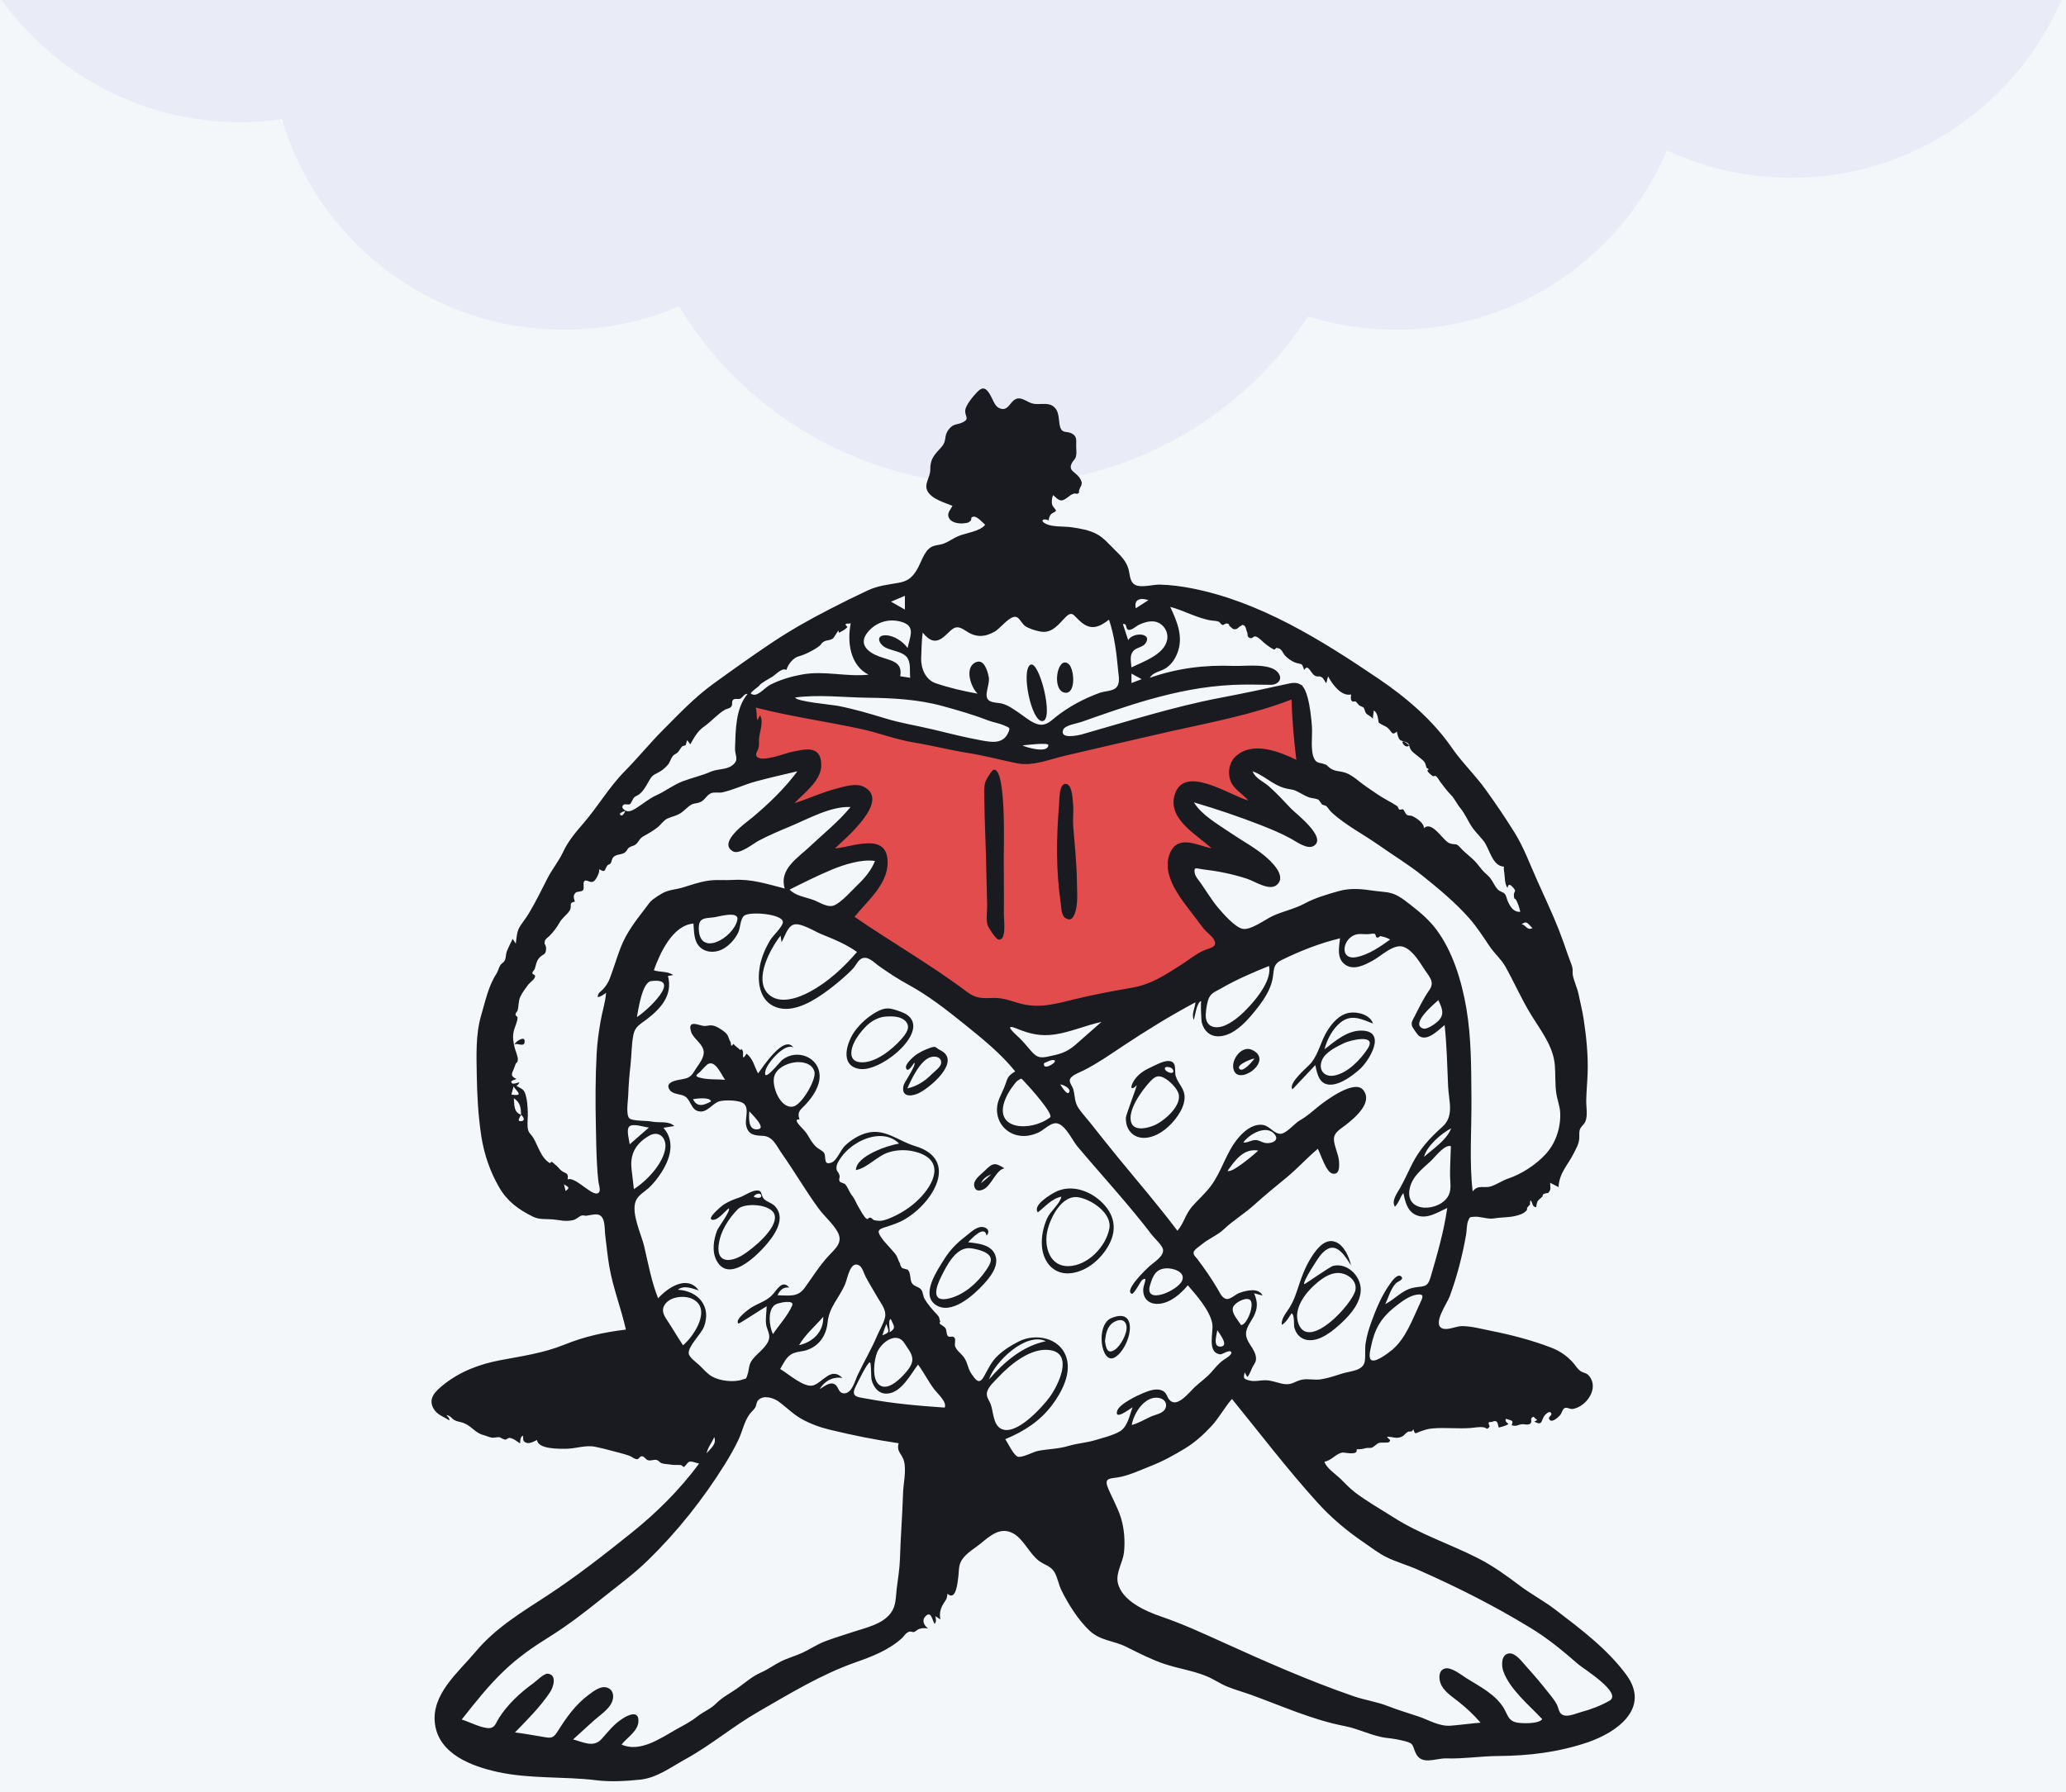 <?xml version="1.0" encoding="utf-8"?>
<!-- Generator: Adobe Illustrator 23.1.1, SVG Export Plug-In . SVG Version: 6.00 Build 0)  -->
<svg version="1.1" id="Layer_1" xmlns="http://www.w3.org/2000/svg" xmlns:xlink="http://www.w3.org/1999/xlink" x="0px" y="0px"
	 viewBox="0 0 3871 3359.1" style="enable-background:new 0 0 3871 3359.1;" xml:space="preserve">
<style type="text/css">
	.st0{fill-rule:evenodd;clip-rule:evenodd;fill:#F3F7FA;}
	.st1{fill-rule:evenodd;clip-rule:evenodd;fill:#FFFFFF;}
	.st2{fill-rule:evenodd;clip-rule:evenodd;fill:#E9EBF7;}
	.st3{fill-rule:evenodd;clip-rule:evenodd;fill:#E24C4D;}
	.st4{fill-rule:evenodd;clip-rule:evenodd;fill:#1A1B21;}
</style>
<title>composition-14</title>
<desc>Created with Sketch.</desc>
<g id="composition-14">
	<rect class="st0" width="3871" height="3359.1"/>
	<circle id="Oval" class="st1" cx="848.5" cy="2.5" r="392.5"/>
	<circle class="st2" cx="1867.5" cy="212.5" r="696.5"/>
	<circle class="st2" cx="2615.7" cy="67" r="551"/>
	<circle class="st2" cx="3356.1" cy="-217.7" r="551"/>
	<g transform="translate(-7, 578)">
		<path id="Accent" class="st3" d="M1411.4,737.4c-2.7,43.7-5.4,87.4-8,131.2c17.2-5,126.7-37.2,120-4.5
			c-4.9,23.4-35.6,48.8-51.3,65.1c-14.4,15-29.3,29.6-44.5,43.8c28-10.7,56.3-20.9,84.7-30.4c21.5-7.2,43.2-14.2,65.3-19.6
			c8.2-2,30.3-10.2,38-4.6c20.3,14.6-90,122.4-105.1,137.5c21.4-9.9,43.2-19,65.5-26.7c16.1-5.6,65.7-27,79.9-8.7
			c15.2,19.5-22.5,64.3-32.9,78.6c-15,20.4-31.2,39.9-48.2,58.6c70.8,63.6,154,120.1,242.5,155.3c64.9,25.8,128.7,32.3,197.2,18.2
			c70.4-14.5,137.9-42.4,202-74.3c37.7-18.7,74.9-39,110.3-61.7c-14.6-17.8-28.8-35.9-42.6-54.3c-19.7-26.3-43.8-55-55-86.3
			c-11-30.6,30.2-24.6,49.9-23c28.6,2.4,57.1,7.5,85.1,13.6c-19.8-13.8-39.3-28.1-58.3-42.9c-24.8-19.3-58-41.1-74.2-68.8
			c-14.3-24.4,17.1-18.2,31.6-15c34.6,7.6,68.3,20.6,101.3,33.3c24.2,9.3,48.2,19,72,29.2c-14.8-12.8-29-26.3-42.7-40.2
			c-18.4-18.7-43.3-41.6-51.6-67.4c-16.8-52.5,96.4-12.9,115.7-4.8c-3.6-54.4-7.1-108.9-10.7-163.3
			c-149.9,39.9-299.8,79.8-449.7,119.6c-16.2,4.3-36.5,13.7-53.4,14.2c-15.3,0.5-33.8-6.4-48.7-9.3L1624.1,778
			C1553.2,764.4,1482.3,750.9,1411.4,737.4"/>
		<g id="Ink" transform="translate(815.488, 150.239)">
			<path id="ink" class="st4" d="M2207.1,2459.2c-16.2,9.3-35.1,16.4-53.1,21.2c-10.6,2.8-28,11.5-37.3,3.5
				c-4.5-3.8-5.5-12.5-8.1-17.6c-4.2-8-10.1-14.9-15.6-21.9c-13.4-17.1-27.4-33.6-42-49.7c-6.9-7.6-19.6-25.4-31.8-24.2
				c-15.2,1.5-14.8,22.5-11,33.3c12.1,34.2,48.9,64.1,72.9,89.9c-6.1,9.4-39.6,8.3-48.9,6.1c-14.2-3.4-15.6-13.5-22.1-25
				c-15.2-27-45.9-42.2-71.2-58c-9.2-5.8-28.8-21.9-40.8-17.8c-11.4,3.8-10.9,18.4-7.3,27.9c5.5,14.4,21.1,24.3,32.6,33.4
				c15.4,12.1,29.4,25.2,42.2,40c-18.5,1.5-36.9,4.1-55.3,5.6c-22.3,1.8-40.8-10.4-61.3-17.3c-19-6.4-38-11.9-56.8-19.3
				c-21-8.3-43.1-11.2-64.3-18.5c-83.3-28.7-164.8-64.7-245-101.1c-38.2-17.3-75.7-34.6-115.5-48.2c-29-9.9-74.6-29.6-81.6-64.1
				c-3.7-18.3,9.7-37.9,11.7-56.2c2.3-21.5,0.5-45.1-6-65.7c-5.8-18.1-15.3-34.9-22.9-52.4c-8.8-20.3-0.9-20,16.1-22.3
				c20.4-2.8,44.2-14.2,63.4-21.7c22.1-8.6,44-20.7,64.2-33c18.3-11.2,34.2-25.6,48.8-41.3c14.8-15.9,24.4-34.8,38.7-51.2
				c52.9,65,103.1,131,159.3,193.2c26.5,29.4,55.3,53.6,88,75.9c13.6,9.3,27.2,20,42,27.3c18.6,9.2,39.4,14.9,58.5,23.4
				c73.3,32.3,143.2,67.5,211.5,109.2c33.1,20.1,60.8,43.2,89.9,68.5C2158.1,2399,2232.3,2444.8,2207.1,2459.2 M1347.8,1926.7
				c-11.8,5.4-23.1,12.3-35.8,15.8c3.6-21.8,23.9-54.6,50-51c10,1.4,17.5,9.1,13.1,19.8C1371.1,1920.9,1356.2,1922.9,1347.8,1926.7
				 M523.7,1336c-13.4,7.4-25.9,11.7-33.8-4.2C495.8,1330.7,522.2,1327.2,523.7,1336 M501.4,1291.1c-10.4-3.1-2.1-6.5,1.5-10.2
				c2.8-3,12-13.3,15.2-15c14.2-7.5,25.2,20.5,32,29.6C534,1294,517.1,1295.8,501.4,1291.1 M612.3,1388.1
				c-19.7,3.3-17.5-21.3-16.9-33.7C599.5,1359.5,627.6,1385.5,612.3,1388.1 M677.4,1345.7c-24,4-39.8-37.4-35.5-55.5
				c3.8-16,22.4-24.9,37.1-27.2c14.3-2.3,34.3,0.8,38.5,17.4C721.4,1295,693.4,1343,677.4,1345.7 M1244.7,1970.5
				c-17.2,5.3-34.1,6-51.4,11.2c-19.6,5.9-37.8,5.4-57.5,9.4c-8,1.6-29.6,13.3-37.4,10.7c-7.7-2.6-18.9-26.6-23.4-32.8
				c34.8-14.5,64.5-33.2,87.5-63.6c18.3-24.2,37.8-60.6,26.3-91.9c-13-35.3-57.6-42.9-87.3-28.2c-14.1,7-28,15.6-39.6,26.3
				c-13.3,12.1-18.5,25.4-27.1,40.4c-8.7,15.1-14.8,6.7-23.5-6.1c-7.4-11-6.5-22.1-15.7-32.9c-4.7-5.5-12.1-10.9-14.5-18
				c-1.6-4.5,1.7-12.6-1.2-16.1c-4.2-5-9.3,0.9-12.8-3.6c-2.5-3.3-1.7-10.7-4.3-14.7c-2.3-2.3-4.8-4.3-7.6-5.9
				c-3.4-1.7-4-3.8-1.9-6.3c-2.7-5-0.1-6.7-5.9-12.8c-9-9.5-17.2-18.6-23.7-29.8c-2.9-5.1-2.6-12.7-6.3-17.2
				c-5-6.1-13.3-5.2-17.6-12.7c-3.8-6.7-1.3-18.5-7.6-24.6c-3.3-0.9-6.7-1.9-10-2.8c-2.5-2.4-4-5.4-4.4-8.9
				c-3.5-5.4-4.2-11.7-8.6-17.5c-8.5-10.9-19.9-21-27.4-32.5c-7.9-12.1-3.7-14.1,10-18.5c12.3-3.9,23.6-7.5,35-14.2
				c52.9-30.8,103-112.3,19.1-137.3c-31.1-9.2-56.7-34.1-91.2-24.3c-15,4.2-29.2,13.3-40.3,24c-7.7,7.4-14.9,27.2-24.3,31
				c-17,6.8-9.8-10.2-14.7-18c-2.3-3.7-11.6-8-15-11.4c-4-4-7.9-9-10.8-13.9c-5.2-9.1-8.4-14.2-15.9-21.7c-2.8-2.8-17-17.3-4.2-15.4
				c-5.2-15.7,2.4-18.1,12.8-29.6c12.2-13.5,24.9-32.2,24.9-51.2c0.1-36.3-42.9-52.6-69.9-31c-5.5,4.4-38,46.7-31.4,19.7
				c3.6-14.6,36.8-52.6,52.2-42.7c-17.3-25.2-56.9,35.9-66.2,48.4c-7.9-14.5-8.4-25.9-21.5-37.1c-10.6,17-5-1.6-7.3-5.4
				c-5.1-8.2-2.3,1.2-5-1.7c-3.4-3.6-8.8-6.5-12.4-11.2c-6.2,8.4-3.7-0.6-5.6-3.8c-4.5-7.4-2.7-11.6-10.4-18.1
				c-5.6-4.7-16.5-11.9-24-12.6c-8.6-0.8-11,2.5-19.8,0.1c-11.2-3.1-25.3-7.9-19.8,10.8c3.9,13.6,19.9,21.3,23.4,35.2
				c3.5,14-10.3,28.1-17,39.5c-8.6,14.7-15.7,13.5-31.3,16.8c-10,2.1-23.3,6.7-14.7,18.7c6.1,8.6,20.4,6.8,28.5,11.9
				c11.3,7.2,11.1,24.9,25.6,27.9c15.9,3.4,25-14.3,38.4-18.6c9.5-3,39-2.7,46.5,4.5c10.2,9.7,1.4,28.4,4,40.5
				c3.8,18,16,19,31.3,19.6c18.9,0.7,25.6,18.9,35.7,33.3c23.8,33.7,44.5,69.7,68.9,103c10.8,14.7,26.6,27.8,35.5,43.8
				c10.9,19.8-4.2,31.1-17.3,45.3c-17.1,18.5-29.9,39.6-44.7,59.9c-13.2,18-29.6,13.5-50.6,13.5c4.7-9.7,10.3-15.7,21.9-14.5
				c-12.1-14.7-21.7,2.1-29.6,11.5c-11.3,13.5-26.1,16.8-40.7,25.6c-5.2,3.1-33.2,23.5-24.7,30.5c1,0.8,47.4-29.7,52.7-32.5
				c0,11.3-2.5,23-0.9,34.2c1.2,8.2,6.9,16.8,5.7,25.3c-2.3,16.1-23.2,28.8-32.1,41.4c-6.7,9.5-5.1,16.9-8.5,27.1
				c-3.1,9.3-1.5,6.5-9.3,9.3c-15.9,5.8-42.6,2.7-57-5.6c-8.9-5.1-15.8-13.3-23-20.4c-5.5-5.4-19.2-14.6-20.7-22.2
				c-2.6-13,23.2-37.2,28.4-50.6c14.4-37.9-10.3-67.3-48.9-69.5c11.9-9.2,26.6-2.3,39.1,1.2c-21.4-29.7-58-5.3-76.1,14.9
				c-12.4-31.3-18.4-64.4-26-97.1c-5.2-22.3-24.8-62-16-84.9c4.2-11.1,16.2-17.3,24.5-24.9c9.4-8.7,17.5-19.2,24.3-30
				c16.2-25.5,25.5-57.6,3.2-82.7c6.8-1.1,13.6-2.2,20.3-3.3c-11-10.4-28.4-5.3-42.7-8.4c-9.1-1.9-35.2-0.7-41.2-5.8
				c-7.3-6.2-2.6-34.6-2.4-43c0.6-19.6,2.2-38.5,4.4-58.1c2.1-18.4,1.6-38.4,5.5-56.5c3.1-14.7,13-19.2,24.4-27.9
				c27.3-20.7,49.5-45.9,40.2-81.6c3.3-0.5,6.6-1,9.9-1.6c-10.7-7.7-24.5-4.9-36.4-9c10.9-30.7,35-84.6,74.2-87.5
				c1.3,13.7,0.4,30,9.7,41.4c10.5,12.9,29,14.2,43.3,7.4c13-6.2,25.1-19.4,31.1-32.4c4-8.8,3.3-23.7,10.4-30.7
				c9.5-9.4,75.1-3.7,73,12.1c-1.2,9.3-18.7,24.9-23.6,33.1c-9,15.1-16.1,31.3-19.4,48.6c-5,26.3-2.1,60.9,24.6,74.7
				c30.3,15.7,67.3-4.3,92.2-21.5c13.7-9.5,26.9-19.9,39.4-30.9c6.6-5.8,13.3-11.9,19.2-18.5c4.3-4.9,7.8-12.8,13.1-16.5
				c12.6-8.7,24.9,6,35.6,13.5c17.3,12.1,34.6,23.6,53.2,33.7c37.8,20.5,72.3,47.5,105.7,74.4c33.6,27.1,68.2,54.9,95.4,88.6
				c-16.5,10.1-13.5,12.8-20.9,30.8c-5.2,12.8-12.4,23.7-13.2,38c-1.4,24.6,14.4,45.6,38.3,51c13.4,3,26.2,0.6,38.6-4.9
				c9.7-4.3,19.3-14.7,29.4-17.3c18.8-4.8,33.8,30.6,44.3,43.1c46.7,55.4,96,108.6,140,166.3c4.9,6.4,19.3,18.9,20.5,27.3
				c1.7,12.1-17.4,23.7-25.3,30.7c-4.2,3.7-48.3,45.2-33.5,51.8c4.2,1.9,16.6-23.6,19.7-25.8c11.6-8.2,2.8,7.8,2.1,15.9
				c-1.7,20.1,12.1,31,31.5,28.5c20.7-2.7,39.1-19,51.9-34.5c16,18.6,41.1,46.7,45.8,71.5c3,15.9-10.8,54.7,14.9,57.9
				c3.9,0.5,18.1-10,20.7-4c2.2,5-13.1,13.5-15.3,15.1c-9.4,7-15.1,14.6-22.7,23.1c-8.9,10-21.2,18.4-31.2,28
				c-10.6,10.1-31.5,37.5-45.5,24.3c-7-6.7-5.2-15.4-16.4-19.3c-10.2-3.6-23.2,1-32.8,4.9c-10.7,4.4-46,20.7-49.9,34
				c-5.4,18.4,23.8-3.7,29-7c-5.9,15-9.2,36.8-24.3,45.5C1276.5,1962,1258.5,1966.3,1244.7,1970.5 M1044.6,1857
				c10-32.2,69.1-89.6,106.5-71.6C1107.5,1794.4,1073,1824.2,1044.6,1857 M1066.7,1949.2c-14.6-8.1-13.8-31.7-18.9-45.5
				c-2.9-7.9-8.8-13.7-7-22.5c2-10.3,15.1-21.7,22.1-29.2c22-23.4,60.7-55.3,96.1-49.9c45.1,6.8,14.5,67.3-0.8,88.1
				C1145.1,1908,1094.7,1964.8,1066.7,1949.2 M961.5,1909.8c-48.7-3.3-97.3-7.6-145.4-16.6c-17-3.2-31.3-2.7-21.6-22.3
				c3.2-6.5,22.6-47,27-45.8c2.6,0.7,2,28.5,2.8,31.7c3.4,14.3,13.1,27.7,29.4,26.8c26.7-1.5,43.8-35.9,57.9-54.4
				c11.2,15.1,19.4,31.9,30.7,46.8C947.7,1883.1,966.5,1899.6,961.5,1909.8 M675.8,1718.5c-8.2,18.8-24.6,36.6-36.1,53.6
				c-6.5-13.7-11-45.1,4.3-55.2C649.8,1713.1,680.9,1706.7,675.8,1718.5 M844.8,1774.4c2.2-7.2,4.7-14.4,7.5-21.4
				C857.1,1768,859.6,1768.4,844.8,1774.4 M886.6,1789.8c5.9,10,15.8,19.9,14.2,32.5c-1.2,9.5-9.8,19.3-16,26
				c-10.2,11-32.8,32.1-47.5,17.5c-12.3-12.2-8-45.7-2.3-59.5C843.2,1786.6,872.4,1765.9,886.6,1789.8 M857.6,1769.2
				c3.4-1.3-3.7-23.2,2.9-25.4C866.2,1756.9,871.7,1760.5,857.6,1769.2 M764.5,1474.7c-2.2-8.1-7.2-7.7-5.4-17.7
				c1.2-6.5,6.4-13.5,10.3-18.7c7.9-10.3,18.2-18.9,29.4-25.3c23.7-13.6,56.1-19.3,77.3,2c-19.8,3.1-80.5,22.7-80.9,49.7
				c22-4.2,39.3-26.3,61.4-33.3c18.1-5.7,37.8-5.3,55.8,0.7c49.4,16.5,28.8,59.2,1,86.9c-16.5,16.4-36.4,28.7-58,37.2
				c-10,3.9-16.2,4.4-26,2.4c-1.8-0.4-4-3.8-6.2-4.5c-5.5-1.8-3.9,4.4-8.4,1.6c-4-2.4-12.4-18-15.1-22.5c-4.3-7.1-6.3-14-11.5-20.5
				c-5.3-6.5-7.8-15.2-12.7-21.1c-2.3-2.8-8.7-2.7-10.5-5.5C762.3,1482,765.6,1479,764.5,1474.7 M688.7,1792.8
				c11.2-19.5,30.4-36,45.3-53.1C734.8,1767.7,714.8,1786.9,688.7,1792.8 M703.8,1801.8c23.2-8.1,35.9-27.6,38.3-51.3
				c3-29.9,21.8-45.7,33.1-72.6c4.3-10.3,9.4-44.2,26.2-34.5c5.8,3.3,9.2,15.9,12.2,21.5c7.3,13.7,15.6,27,23.3,40.4
				c6.3,10.9,15.7,21.9,12.9,35.1c-2.4,11.5-10.2,23.7-14.8,34.6c-10.8,25.6-24.9,49.1-36.7,74.2c-4.8,10.1-10.4,34-25,33.9
				c-11.5-0.1-10.2-12.7-17.8-17c-9.6-5.4-20.5,4.9-28.3,9.2c9.1-15.3,24.9-23.9,42.7-21.1c-21.3-21.2-35.7,7.4-54,13.8
				c-17.3,6-48.1-22.4-62.6-30.5c5.6-9.4,10.6-21,20.2-27.2C682.7,1804.4,693.9,1805.3,703.8,1801.8 M515.5,1995.6
				c2.5-12.2,9.7-19.4,14.2-30.5C535,1978.5,522.6,1986.4,515.5,1995.6 M883.5,2070.5c-1.2,41.1-4.6,82.1-5.8,123.3
				c-0.6,19-3.9,37.1-6.1,55.8c-1.9,15.9-0.9,31.4-10.9,45c-15.7,21.4-46.3,27.5-70.1,35.4c-17.4,5.8-35.1,11.1-52.3,17.5
				c-15.5,5.8-28,14.6-42.7,21.5c-13.2,6.2-27.4,9.8-40.6,16.4c-13.6,6.8-24.3,15.1-38.3,21.2c-16.7,7.3-30.5,20.2-45.3,30.4
				c-13.1,9-26.9,16-38.1,27.3c-10.5,10.6-23.9,15.3-35.8,24.8c-12.6,10-25.9,16.5-39.8,24.3c-28.6,16.1-67.2,43.5-101.6,27.9
				c9.8-12.6,30-24.6,31.5-42c2-22.6-17.6-14.3-29-7c-17.2,10.9-26.8,24.1-39.9,38.6c-15.3,17-34.7,5.6-53.4,0.8
				c12.8-11.5,25.5-23.2,38.3-34.8c10.8-9.8,27.3-20.3,33.9-33.8c4.7-9.6,4.5-22.9-6.9-27.9c-12.7-5.6-27.1,6.2-36.5,13.2
				c-25,18.7-41.4,42.4-57.8,68.3c-8.7,13.8-12.7,12.8-28.8,10c-17-2.9-34-6-51.1-8.1c22.7-23.3,48.1-48.6,66-75.8
				c5.8-8.8,13.4-32.1-4.3-34.3c-7.3-0.9-21.8,14-27.4,18c-24.6,17.6-48.2,39.7-64.5,65.4c-5.4,8.5-7.1,17.9-17.5,18.6
				c-13.6,0.9-38.9-12.1-52.1-16.1c25.1-31.6,50-63.5,79.4-91.4c27-25.6,53.8-44.3,85.4-63.9c33.8-21.1,65.3-45.4,96.3-70.3
				c29.7-23.8,60.7-46.3,88-73c54.6-53.2,103.2-114.3,143.5-179c9.4-15.1,18.3-30.7,26-46.8c7.2-15.1,10.5-33.2,20.2-47
				c3.4-4.8,8.1-8.3,11.1-13.2c2.8-4.7,1.9-10.3,6.2-14.4c10-9.6,28.1-3.8,37.4,2.9c15,10.8,27.1,23.8,43.5,32.9
				c16.5,9.1,34.4,15.7,52.8,20.1c42.8,10.4,85.3,18.9,128.9,25.3c-4.5,16.6,6.5,19.3,10.2,34.2
				C889.8,2029.2,884.1,2052,883.5,2070.5 M471.3,1793c-9.7-14.4-18.4-29.5-27.9-44c-5.8-8.8-13-18.3-8-29.1
				c8.4-18.2,37.9-21.5,53.9-13.5C525.6,1724.4,491.8,1776.1,471.3,1793 M374.9,1463.3c-3.4-28.2,7.4-48.2,32.9-63
				c18.2-10.5,32.8,3.9,30.3,23.1c-3.8,29.2-35,61.8-58.9,77C377.7,1488.1,376.4,1475.7,374.9,1463.3 M371,1382.7
				c7.5-6,27.7,1.6,36.4,2.2c-12,10.5-24,20.9-36,31.4C370.7,1409,364.1,1388.2,371,1382.7 M411.5,1110.5
				c60.7-7.9-9.2,57.2-26.7,67.4C387.6,1164,394.6,1112.7,411.5,1110.5 M572.9,996.6c-8.1,33.4-71.5,69.7-72.1,15.1
				c-0.2-20.4,11.2-18.7,27.9-20.7C538.2,989.9,577.6,977.5,572.9,996.6 M354.2,1048.2c-7.1,18.6-12.8,37.8-19.8,56.5
				c-3.1,8.3-6.7,13.9-12.5,20.5c-4.8,5.5-10.5,6.9-10.4,15.5c6-1.2,10.7-4.8,15.6-8.2c-1.2,17.2-7.3,35.6-10.2,52.7
				c-3.5,20.5-6.5,41-7.5,61.8c-2.4,45.2-2.4,90.3-1.4,135.6c0.5,23.1,0.7,46.1,2,69.2c0.6,11.5,1.3,23,2.7,34.4
				c0.6,4.6,3.9,14.4,1.9,18.7c-8.1,16.9-44-29.6-59.6-22.7c2.2-12.9-2.9-10.1-11.6-16.4c-4.2-3.1-6.9-8.3-11.3-11
				c-1.3-1.4-2.8-2.7-4.4-3.8c-1.8-2.5-3.7-2.2-5.7,0.8c-17.6-10.5-22.1-32.9-31.5-47.9c-4.8-7.7-9.5-8.9-10.4-19.6
				c-0.7-9.3,0.7-18.8,0.3-28.2c-0.4-10.6-1-22.2-4-32.4c-3.4-11.9-8.2-10.9-17.4-17.2c2.8-1.2,4.7-3.3,5.6-6.3
				c-2.9,0.5-11.9,4.2-14.1,1.5c-4.4-5.1,5.9-5.8,8.6-7.9c-11.6-5.1-9.1-9.3-4.9-18.7c1.2-2.7,2.3-6.6,3.3-8.9
				c2.2-4.9,3.5-1.8,4.2-7.9c0.7-5.8-4.5-17.2-6-23.4c-2.5-10.4-4-19.3-1.7-30.1c1.9-8.8,6.8-16.7,7.2-25.7c0.1-2.5-3.8-3.4-3.8-5.8
				c-0.1-3.6,3.3-5.1,4.1-8.4c2.2-8.4,1.2-17.3,5-25.4c3.4-7.2,10.3-16.5,15.1-22.8c3.4-4.3,11.6-9.2,12.5-15
				c0.6-3.8-5.3-3.4-5.1-6.2c0.4-3.9,3.6-5.1,4.5-8c2.5-7.9,3.1-15.5,9.4-21.6c8-7.6,11.5-4.4,11.8-17c0.2-6.1-4.7-7.1-2.1-14.2
				c1.4-3.8,5.6-6.1,8.3-8.8c8-8.1,13.4-15.3,19.1-25.2c5-8.8,13.1-13.9,18.3-21.6c6.7-9.9-3.3-14.8,10.3-17.6
				c-1.9-6.2-4-11.1,1.1-16.4c3.2-3.3,11.4-1.3,14.2-5.1c3.3-4.4-1.6-14.7,3.4-17.6c4-2.3,10,4.8,16.3,1.3
				c4.8-2.7,12-17.5,10.5-22.9c12.4,7,9.3,2.2,15.2-6.8c1.3-2,5.4-2.5,6.5-4.5c2.3-4,1.8-8.2,5.1-11.5c5.5-5.5,14.5-4.1,20.6-8
				c5-3.2,4.7-6.7,8.7-9.8c3.4-2.6,9-3.1,12.3-5.8c6.5-5.3,6.6-10.9,14.7-15.4c9.6-5.4,18.1-10,26.9-17.1c5.7-4.7,11.1-12.9,17.8-16
				c9.2-4.3,16.4-4.6,25.5-10.6c6.5-4.4,12.7-11.6,19.1-15.3c4.8-2.8,8.2-2.2,14.3-3.9c11-3.1,13.6-13.4,22.6-17.6
				c6.1-2.9,15.1-0.2,21.8-1.8c21-4.7,41.7-14.9,62.8-20.5c25.7-6.9,51.6-12.9,77.5-18.9c-23.8,32.2-54.1,61.3-84.9,87
				c-10.1,8.4-65.4,46.7-35.6,63.1c12,6.6,38-14.7,47.6-19.8c19.5-10.4,39.6-18.8,60-27.3c32.9-13.7,75.9-38,112.5-36
				c-22.3,27.3-50.1,49.3-75.6,73.4c-23.4,22.2-58.7,43-47.7,79.3c-32.9-8.4-62.5-18.3-96.7-16.1c-15.3,1-30.7-0.9-45.9,1.3
				c-16.6,2.3-32.2,7.9-48.1,12.8c-12.6,3.8-26.5,4.2-38.1,10.6c-5.6,3.1-12.5,7.5-17.6,11.4c-6.7,5.1-8.2,8.5-13.5,15.3
				C383.6,996.3,365.4,1018.9,354.2,1048.2 M251.3,1504c-1-4.2-2-8-3.1-12.7C258.7,1497.8,258.7,1497.8,251.3,1504 M172.2,1371.3
				c-1.3,1.8-6.7,2.4-8.3,0.8c-2-1.9,3.2-9.4,4-11C169.9,1362.7,174.6,1367.9,172.2,1371.3 M149.7,1323c1.4-5.1,2.8-10.2,4.2-15.3
				c1.7,4.7,9.4,9.9,9.5,14.4C163.6,1325.1,151.3,1323.6,149.7,1323 M154.2,1330c12,7.9,13.3,17.2,13.6,30.9
				C153.5,1356.1,155.5,1342.2,154.2,1330 M363.2,791.3c-1.2,3.3-6.4,13.5-10.1,6.4C351.8,795.4,360.7,792.3,363.2,791.3
				 M359.7,780.2c3-2.7,9,0.7,12.3-1.5c2.4-1.5,1.6-3.1,2.7-4c0.2-0.2,3.4-6.7,4.7-8.1c2.3-2.6,7.4-4.2,10.2-6.5
				c7.9-6.5,12.3-15.1,17.3-23.8c5.9-10.4,7.8-11.6,17.3-16.4c6.6-3.3,11.7-7.3,17-12.9c6.2-6.4,5.7-11,10.8-18.1
				c2.5-3.5,6.1-3.9,9-6.7c3.5-3.3,5.3-8,8.5-11.4c1.4-1.5,5.9-1.5,6.7-2.7c1.1-1.6,1.9-7.9,2.9-9.1c1.9,2.6,3.9,5.2,5.8,7.8
				c7.6-13.3,13.1-24.4,25.8-33.3c13.3-9.3,24.8-23,38.6-31.3c3.1-1.9,9.4-2.7,11.8-5.4c4-4.7,0.5-8.8,3.5-12.8
				c3.3-4.5,9.7-0.9,13.9-2.8c5.3-2.5,6.9-9.6,13.7-8.9c-22.6,26.7-22.3,68.2-23.5,101.5c-0.5,14.4,8.5,21.6-4.8,32.1
				c-11.4,9-27.4,6.3-40.8,12.2c-16.9,7.4-34.9,11.3-52.1,17.8c-17.8,6.7-32.1,18.4-49.2,26.1c-15.1,6.8-25.4,16.5-39.2,24.9
				c-5.1,3.1-13.1,7.7-19.2,3.9C359.5,788.5,354.7,784.7,359.7,780.2 M614.5,556.5c1-3.8,20.2-13.8,25-17
				c7.1-4.9,17.6-16.8,25.6-12.1c2.7-11,13.5-23.3,23-25.6c10.5-2.6,28.6-11.6,38.9-19.5c3-2.3,4-5.7,7.6-7.8
				c6.2-3.8,12.3-1.7,18.3-6.8c0.9-0.8,9.2-14.4,9.5-14.3c0.4,1.5,0.8,2.9,1.1,4.4c6.3-3.5,11.8-6.2,15.7-10.7c0.9-1-4.9-3.6-3-5.6
				c2.2-2.4,7.2,0.3,9.4-2c-7,34.6-1.8,79.1,33.3,96.7c-41.8,4.5-82.5-8-124.8-0.3c-20.2,3.7-40.8,9.7-59.2,19.1
				c-11.3,5.7-25.7,26.1-36.9,16.2C602.4,565.2,609.2,561.5,614.5,556.5 M817.1,456.9c15.6-19.1,39.3-26.6,63.1-19.8
				c27.9,8,16.1,27.5,11.9,49.2c-8.1-11.8-25.5-23.5-40.4-23.9c-21.1-0.5-13.1,17-0.5,23.3c11.5,5.7,31.2,7.3,39.5,17.7
				c8,10.1,4.9,26.6,6.2,38.6c-6.2-0.9-12.5-1.9-18.7-2.8c5.2-27.8-17.8-29.2-39.2-37C817.4,494.3,799.3,478.7,817.1,456.9
				 M887,388.4v25.8c-8.7-4.9-17.4-9.9-26-14.8C869.7,395.7,878.4,392.1,887,388.4 M956.8,594.8c29,7.9,57.8,16.2,85.7,27
				c10.1,3.9,21.2,5.3,31.1,9.8c9.4,4.2,10.9,3.8,7.5,12.1c-9.4,23.2-31.7,19.2-51.2,15.6c-30.6-5.6-60.5-13.2-90.7-20.5
				c-29.5-7.1-59.6-11.7-88.7-20.6c-29.8-9.1-58.9-17.7-89.6-23.7c-9-1.8-79.8-8.2-79.2-15.6c44.6-5.8,90.5-0.1,135.3,0.5
				C863.6,579.9,911.7,582.5,956.8,594.8 M917.5,505.1c0.6-15.9,0.8-31.9,2.8-47.8c13.3,16.4,25.2,21.3,42,5.9
				c16-14.7,19.6-22.3,39.9-8.5c17.6,12,34.3,11.4,52.9,0.9c11.4-6.4,29.7-32.5,41.7-27.1c5.7,2.6,9.9,12.9,15.7,16.7
				c7.2,4.8,18.4,8.1,26.8,9.9c19.9,4.4,31.8-8.4,44.3-22.1c18.1-19.9,17.6-8.3,34.4,5.4c18.7,15.4,34.4,7.9,51.4-5.3
				c10.3,30.3,14.2,63.4,17.1,95.1c1,10.7,4.7,25.9-5,33.5c-6.8,5.3-21.2,5.6-29.4,8.5c-29.2,10.6-57.3,25.5-81.7,44.7
				c-9.5,7.5-17.8,16.6-30.8,14.9c-12.4-1.6-24.5-12-34.4-18.9c-10.8-7.4-21.8-15.9-34.4-20c-7.4-2.4-19.3-1.5-25.8-6
				c-12.1-8.3,2.1-30-0.9-44.5c-2.3-11.1-8.6-34.1-23.9-27.6c-22.7,9.6-9.5,47.3,3,59c-25.5-4.5-53.7-11.1-78.3-19.5
				C925.8,546,916.8,524.5,917.5,505.1 M1345.2,582.7c52.4-14.7,101.3-24.6,155.8-27.3c24.1-1.2,47.5-0.4,71.3-0.2
				c13.7,0.1,24.2-10.9,13.2-23.7c-15.2-17.6-61.5-10.9-82-11.7c-55-2.1-105.4,4.1-157.5,22.2c5.5-10.1,18.7-11.5,27.8-16.7
				c11.1-6.4,18.7-17,23.4-28.8c12.4-30.6-0.1-59.5-13-87.4c25.4,6.8,51.7,21.8,77.2,25.6c5.4,0.8,8.8,0.3,13.5,2.2
				c2.9,1.2,3.8,5.3,7.4,6.2c1.7,0.4,5.9-3.5,7.9-2.9c7.8,2.2,1.6,2.8,6.5,6c3.9,2.5,3.6,5.8,10.7,4.6c3.2-0.5,6.6-5.4,8.3-5.6
				c2.1-0.2,1.6-2.8,4.9-2c5.9,1.4,5.4,9,7.4,12.8c2.1,4-0.9,9.3,5.5,11.5c4.8,1.6,6-3.4,10.1-3c2.5,0.2,7.6,3.8,9.8,5.9
				c7,7,16.7,14.7,26.1,19.2c-0.9-0.9,4.5-3.2,3.2-3.7c-0.9-0.4,4.8,1,4.7,1c5.5,1.2,8.3,9.6,11.1,12.7c5.1,5.6,13,11.5,20.1,14
				c12.3,4.3,11.9-0.8,16.4,13.8c8.7-13.7,12.1,9.3,22.9,11.8c5.6,1.3,5-1.1,10.1,1.8c3.5,2,5.8,8.2,8.5,11.2
				c1.1-4.3,2.3-8.6,3.4-12.9c7.8,14.8,24.7,38.2,43.1,34c0,4-1.7,8.9,1.5,12.3c2.2,2.4,5.7-0.3,7.4,1.1c1.5,1.2,5.1,6.1,6.2,6.9
				c2.2,1.6,6.3,2.7,8.3,4.3c1.7,1.4,2.6,8,4.5,10.4c3.6,4.5,9.8,5.4,12.7,10.8c0.7-5.3,1.3-10.6,2-15.9c5.8,4.5,6.3,8,7.8,14.6
				c2,9.4-0.7,7.2,5.8,11.1c6.3,3.9,9.7,3.5,15.5,10.2c5.7,6.6,5.8,10.7,14,3.8c1.5,5.1,2,11.7,6.1,15.6c3.1,3,15.9,3.1,17.1,10
				c-24-20.3-8.2,10.5,0,0.1c1.7,11.2,9.9,14.8,19.3,22.8c8.7,7.4,10.2,6.9,13.1,19.4c-0.1-0.3,4.4,2.5,4.7,3
				c-8.5,1.2,4.7,10.7,6.9,12.5c1.6,1.3,3.7-1.8,6.4,0.3c3.1,2.3,5.6,7.7,8.1,10.9c6.8,8.7,11.9,16.2,19,23.3
				c7.7,7.7,11.5,17.3,18.9,26.3c8.2,9.9,12.7,21.4,19.6,32.2c6.6,10.3,15.3,18.5,22.9,27.9c12.1,15,16.2,47.9,38.8,48.8
				c-1.3,1.4,0.5,11.6,0.7,13.5c1.1,9.3,0.4,18.2,5.8,26.6c1.3-9.6,6.3-5.9,10.6-0.9c7.2,8.4,0.9,6.3,1.3,14.7
				c0.5,10.3,1.6,2.3,5.6,11.3c3.1,7,4.8,11.6,6.4,19.4c-12.7,1-18.6-9.4-23.3-19.5c-2-4.2-2.7-11.2-6.1-14.5
				c-3.7-3.5-8.8-3.8-12.6-7.7c-7.3-7.5-10.5-19.3-19.1-26.6c-9.7-8.3-11.9-12.2-20-22.1c-8.9-10.9-21.2-18.6-30.6-29.2
				c-9.4-10.6-8.6-4.8-20.4-8.7c-12.5-4.1-32.7-43.4-48.5-28.3c0.6-9.9-14.2-19.2-21.7-22.8c-3.2-1.5-7-0.1-10.3-2.5
				c-3.5-2.5-3.8-7.4-7.3-10.4c0,0-5.4,1.3-6.5,0.8c-2.2-1.1-2.3-5.2-4.2-6.5c-5.5-3.7-12-7.5-17.9-10.6
				c-14.2-7.6-26.7-16.9-40.3-26.1c-11.7-7.8-25.9-22-39.4-26.1c-11.8-3.6-19.3-1.8-28.9-9c-5.3-3.9-3.7-5.3-12.2-7.7
				c-8.1-2.3-12.6-1.1-16.9-9.7c-7.5-15-2.8-44.2-4.2-60.9c-1.5-17.8-3.4-36.1-8-53.4c-5.5-20.5-12.7-31.2-34.7-26.3
				c-43.5,9.6-86.5,18.7-130.2,27c-87.1,16.7-172.7,44-257.8,68.2c-6.5,1.8-42.7,10.1-35.3-8.6c3.4-8.6,26.3-11.8,34-14.6
				C1259.9,610,1302.2,594.8,1345.2,582.7 M1330.6,544.6c-6.4,2.4-12.7,4.8-19.1,7.3v-17.7C1317.9,537.7,1324.2,541.2,1330.6,544.6
				 M1304.1,451.2c5.5,4.5,16.8-6.4,21.5-8.6c8-3.8,18.2-7,27.2-6.2c16.5,1.4,28.6,17.7,25.6,34.2c-5.1,27.9-44.9,41.1-66.9,52
				c-0.7-9.9-3.9-21.8,3-30.3c6-7.4,17.7-6.9,23.3-14.8c14-19.9-23.9-21.7-32.4-5.9c-3.3-10.1-6.7-20.2-10-30.3
				C1303.5,440,1300,447.7,1304.1,451.2 M1343.3,396.5c-7.9,5.1-15.8,10.2-23.7,15.3C1315.7,394.1,1329,391.8,1343.3,396.5
				 M2062.8,1011.3c-10.3,4.9-12.9-6.8-20.4-7.4C2051.2,998.6,2051.2,998.6,2062.8,1011.3 M2104.8,1268.6
				c1.3,16.9,0.3,34.1,2.5,50.9c1.7,12.8,6.9,24.8,7.5,37.7c1.2,28.4-8.4,57.4-27.8,78.2c-18.3,19.7-44.6,36.7-69.3,45
				c-11.2,3.7-22.8,12-33.6,15.1c-12,3.4-23.4-4-33.3,9.2c-6.6-56.7-1.8-115.9-2.3-172.9c-0.5-57.1,0.1-114.3-9.6-170.8
				c-8.6-50.3-25.6-107-56.9-148.1c-12.7-16.7-28.4-30.4-44.9-43.2c-8.6-6.7-17.1-13.8-26.7-19c-14.7-8.1-27.2-7-43.1-9.3
				c-22.8-3.3-44.1-6.1-67,0.3c-21.3,6-44.9,12.8-64,23.2c-19,10.4-41.2,14.6-60.9,23.9c-13.5,6.3-41.4,27.4-56.3,23.6
				c-14.4-3.7-35.8-28.2-45.1-39.2c-11.8-14-21.5-30.3-32-45.4c-3.7-5.3-11.2-13.5-12.1-20.3c-1.7-11.8,3.1-8,14.4-6.6
				c29,3.4,56.3,8.8,84.1,17.9c13.8,4.5,40.9,22.9,54.8,11.9c21.1-16.8-11-45.7-22.7-55.4c-20-16.5-43.3-28.8-64.7-43.5
				c-22.7-15.6-52.7-32.3-67.3-56.3c42.7,12.6,85.3,27,126.7,43.2c18.9,7.4,37.7,15.3,55.5,25.1c10,5.5,30.2,20.5,42.2,13.4
				c26.2-15.6-33.9-61-42.6-70.2c-13.5-14.4-26.7-28.7-41.5-41.7c-10-8.8-25.7-15-30.3-28c16.6,6,30,17.8,45.5,25.7
				c8.1,4.2,15.5,6.6,24.5,7.9c9.6,1.4,10.7,2.9,18.3,6.7c5.9,3,11.9,6.9,18.5,8.9c4.7,1.4,12.9,1.7,17,4.4c2.1,3,4.3,5.9,6.5,8.8
				c2.5,0.7,5,1.6,7.4,2.5c3.6,3.2,5.8,7.7,9.3,11.1c25.7,24.3,60.1,41.7,89,62.1c27.3,19.3,56.2,36.7,82.4,57.7
				c30.2,24.2,61.4,50.2,87.1,79.2c14.5,16.4,26.4,35,38.6,53.1c8.8,13.1,21.6,24,29.3,37.6c16.6,29.5,30.4,61.4,48.3,90.5
				C2078.3,1203.1,2102.1,1232.5,2104.8,1268.6 M1859.7,1439.9c5-20.5,33-44.4,50.9-53.5C1901.6,1408.8,1877.6,1424,1859.7,1439.9
				 M1906,1511.4c-15.3,31.7-82.5,35.3-73.3-11.6c4.5-23,23.4-37.1,39.7-52.1c7.5-6.9,25.9-31.8,37.6-27.8
				c-0.5,17.9-1.6,35.8-1.6,53.7C1908.4,1485.5,1911.4,1500.1,1906,1511.4 M1886.5,1146.1c6.2,13.9,12.4,25.5,0.9,38
				c-5.2,5.6-22.1,17.9-29.7,15.2C1833.1,1190.5,1879.9,1152.4,1886.5,1146.1 M1738,1022.3c5.9-0.3,11.7,0.6,17.5,0.2
				c5.8-0.4,6.4-1.4,11.8-0.7c0.6,0.8,1.1,1.7,1.7,2.5c0.7,5.6,3.7,6.2,8.7,1.8c7.1,1.6,11.7,2.6,18.5,6.5
				c-18.3,13.2-40.5,28.5-63,32.9C1697.9,1072.5,1707.7,1024,1738,1022.3 M1194.8,1318.7c-3.7,7.4-14.2-11.1-16.9-14.5
				C1182.8,1304.2,1198.5,1311.2,1194.8,1318.7 M1479.5,1124.2c27.5-16.1,60.2-30.2,89.8-42.1c5.2,25-20.2,57.4-35.8,74.5
				c-12.6,13.9-27.9,28.2-45,36.2c-18.5,8.6-38.7,4.8-37.8-19.4c0.3-8.8,2.3-23.1,5.9-31.1
				C1461.3,1131.9,1470.1,1129.7,1479.5,1124.2 M1107.4,668.7c4.1-0.2,48.6-6,48.4-0.5C1155.1,684.9,1111.9,671.8,1107.4,668.7
				 M792.6,990c23.5-29,61.5-60.3,62-100.8c0.8-59.6-65.4-29.9-98.7-27.4c17.6-17.3,106-89.8,53.7-115.6c-15-7.4-36.4-0.2-51.5,3.7
				c-26.8,6.9-51.7,18.8-78,27.1c18.8-20,51.3-42.7,50.2-73c-1.3-36.9-31.6-28-57.7-22.5c-10.1,2.1-55,20-63.4,7.8
				c-3.1-4.4,1.9-10.1,3-14c1.9-7,1.3-9.4,1.4-16.6c0.1-14.4,9.7-33,1.9-46.4c-1.8,3-3.3,6.2-4.6,9.5c-2.6-7.8-0.8-16.1-3.4-23.9
				c65.3,16.7,131.8,25.9,197.6,40.1c33.3,7.2,64.6,19.7,98.4,25.2c34,5.6,67.5,14.3,101.6,19.7c31.1,4.9,60.9,13.1,91.7,19.3
				c30,6.1,60.8-7.3,90.1-14.1c65.7-15.2,131.3-30.7,197-45.5c75.9-17,154.8-31.5,227.4-59.9c1.4,37.8,4.4,75.5,9.1,113
				c-32.1-15.2-79.7-34.9-112.1-7.8c-13,10.8-17,29.6-11.8,45.5c5.6,17.3,22.7,25.4,34,38.5c-34.3-8.8-122.9-70.8-138.7-8.1
				c-11.1,44.3,43.2,72.9,69.7,97.8c-26.4-5.2-61.7-26.2-77.2,7.6c-13.4,29.3,2.7,61.2,19.2,85.3c8.9,13.1,19,25.4,28.5,38.1
				c5,6.7,9.9,13.5,15.2,20c5.3,6.5,15.3,13.4,19,20.4c7.5,14.2-7.6,15-19.4,20.2c-14.7,6.4-27.2,17.1-40.6,25.7
				c-30.7,19.6-57.5,37.8-93.8,44c-37.3,6.4-73.3,13.2-110.1,22.2c-36.7,9-66.7,17.6-104.3,6c-17.1-5.3-31.1-10-49.2-9
				c-19.1,1-30.2,0.1-45.9-11.8C935.5,1079.7,862.3,1038,792.6,990 M671,939c26.1-13.1,52.3-26.2,79.3-37.5
				c22.3-9.3,56.2-20.1,80.6-16.1c-6.9,17.7-19.4,32.2-32.9,45.2c-11.9,11.5-26.8,28.9-41.2,36.9c-13.1,7.3-28.3-4.3-41.2-9.1
				C701.3,953.2,681.8,950.7,671,939 M677.5,1005c13-5.4,40.9,12.7,52.7,17.4c23.2,9.3,46.6,18.9,67.1,33.5
				c-25,28.9-53.3,55.3-86.9,73.8c-22.1,12.2-59.4,26.2-80.3,4c-26.2-27.8,5.3-84.6,23.9-108.4c0.6,4.1,1.2,8.2,1.9,12.2
				C661.7,1028.1,666.3,1009.7,677.5,1005 M1154.6,1252.1c-16.2,3.4-21.7,0.3-32.4-12.1c-7.2-8.4-14.3-17.1-22.5-24.7
				c-8.3-7.7-28.9-26.3-2.7-15.6c23.9,9.8,44.3,14.6,70.6,10.8c30-4.4,58-17.1,87.7-23.5c-16.2,14.2-32.4,28.5-48.6,42.7
				C1189.4,1244.8,1176.4,1247.5,1154.6,1252.1 M1158.3,1366.4c-35.5,26.7-107.1,23.8-83-35c3.7-8.9,8.8-17.3,14.7-24.9
				c2-2.5,5.5-7.8,8.3-9.5c7.9-4.8,5.7-5.3,13.2,2.6C1118.1,1306.4,1169,1362.4,1158.3,1366.4 M1147.8,1264.2c3.3-1.1,17-9,20.1-4.6
				C1171,1264,1144.2,1279.4,1147.8,1264.2 M1406.4,1671.8c-8,19.1-71.9,46.8-60,8.3c5.3-17.1,10.2-30,30.2-31.3
				C1388.1,1648,1413.5,1655,1406.4,1671.8 M1521.1,1412.9c10.5-15.3,45.3-36,60.1-13.2c7.1,11-10.2,16.6-20.7,13.8
				c-5.6-1.5-10.2-4.9-16.4-5.1C1536.3,1408,1528.6,1414.2,1521.1,1412.9 M1549,1428.1c-7.2,7.2-50.3,43.5-57.3,37.9
				C1505.8,1445.9,1522,1423.4,1549,1428.1 M1478.5,1795.5c-15,0.8-7.5-21.7-6.1-30.8C1476.1,1771,1495.2,1794.5,1478.5,1795.5
				 M1516.6,1755c-4.8-8.6-17.9-21.5-15-32.6c2.3-8.5,22.7-19.9,31.2-15C1544.2,1713.9,1527.7,1756.4,1516.6,1755 M1872.2,1664.6
				c-6.4,22.1-13.1,16.4-33.2,20.7c-20.2,4.3-34.1,21.4-51.9,30.6c6.2-13,10-28.9,20.3-39.5c2.4-2.4,17-7.3,8.7-12.9
				c-7.3-4.9-17.8,11.1-20.9,15.5c-15.4,21.5-26.1,47.8-35,72.6c-4.4,12.2-7.9,24.6-9.9,37.3c-1.8,11.4,0.1,23.3-1.7,34.4
				c-3,17.9-27.3,17.9-41.9,22.6c-13.2,4.2-26.4,8.7-40.1,10.9c-11.9,1.9-24.2-1.6-35.7,0.7c-12.5,2.5-18.1,9.9-32.3,8.3
				c-11.6-1.4-22.4-6.7-34.1-7.2c-11-0.5-21.9,3.3-32.8,0.2c-11-3.1-10.5-4.3-8-15.1c1.6,2.9,3.1,5.8,4.7,8.7
				c4.4-3.4,7.4-13.9,10.1-18.8c4.2-7.6,7.6-10.3,6-19.7c-2.3-14-14.9-24-17.8-37.3c-3-13.9,7.3-25.3,13.4-36.9
				c8.3-15.9,8.2-27.7,1.2-44.1c5.3,1.4,10.5,2.8,15.8,4.2c-7.2-15.6-31.6-9.3-43.9-4.7c-6.2,2.3-15.9,11.5-22.5,11.2
				c-9.1-0.3-13.8-12.3-17.8-18.9c-11.3-19.1-24.2-37.9-37.6-55.6c-3.7-4.9-8.5-8-7.2-13.5c1.1-4.7,11.6-11.4,15.1-14.3
				c12.8-10.9,29.2-16.9,41.3-28.3c18.2-17.3,39.3-29.6,57.9-46.6c19.4-17.6,39.4-33.8,59.7-50.5c20.5-16.9,38.3-36.8,58.6-53.8
				c5.3,9.6,15.5,43.7,27.2,46.4c13.6,3.1,13.2-13,12.5-22.7c-1-13.8-8.6-27.2-9.5-40.4c-0.9-14.1,12.7-20.4,22.9-28.6
				c15.8-12.6,50.8-41.3,32-64.9c-16.2-20.3-68.9,18.7-83.5,30.4c-12.4,10-21.9,19-35.8,26.8c-9.8,5.5-26.2,26.8-37.8,24.8
				c-13.8-2.3-19.2-17.4-36-16.9c-16.5,0.5-30.5,12.3-40.7,24.3c-23.1,26.9-31,63-52.1,91c-10.4,13.8-23.8,25.3-35.1,38.4
				c-12.4,14.4-15,30.9-27.2,45c-34.9-46.5-72.9-90.5-109.7-135.4c-18.4-22.4-36.4-45.2-54.4-67.9c-6.7-8.5-14.3-16.5-20.5-25.5
				c-8.5-12.3-6.9-22.1-10.3-35.8c-1.5-6.1-8.4-13.3-6.5-19.1c2.5-7.8,19.9-13.9,26.2-17.1c25.7-13,48.9-29.3,72.8-45.2
				c44.3-29.4,89.1-57.1,136.2-82.2c-0.8,10.8-7.9,22.1-3.1,32.9c2.2-6.3,5.7-34.1,14.1-35.3c-1.6,0.2-0.3,35.7,1,40.8
				c3.9,15.1,15,25.5,31,25.4c30.5-0.2,57.8-33.3,74.7-55.3c11.5-14.9,22.5-32.2,26.5-50.8c3.6-16.7-0.4-28.3,17-36.8
				c35.6-17.4,71.6-31.6,109.7-40.8c-1.7,16.4-6.5,36.6,8.5,48.5c16.5,13,38.1,1.4,53.6-7.2c15.4-8.5,39.1-32,57.1-25.2
				c17.8,6.7,30.1,29,40.1,43.8c8.8,13,18.3,22.4,8.1,37c-11.4,16.3-18.8,32.2-27.9,49.8c-3.5,6.8-6.8,11.2-4.4,18.2
				c0.8,2.3,9.9,15.7,12.4,17.6c15.8,12.3,37.2-11.1,48.5-20c4,38.3,4.9,76.4,6.5,114.7c1.2,28.1,12.1,55.8-11,76.3
				c-23.1,20.5-42.3,41.6-56.4,69.4c-7.5,14.9-14.2,30.1-22.4,44.7c-5.4,9.7-16.9,24-9.9,35.4c7.4-7,9.6-17.7,15.8-25.6
				c3.7,16.4,7.4,34.6,24.8,41.6c20,8,39.8-5.8,57.5-13.6C1896.9,1579.4,1884.6,1622.1,1872.2,1664.6 M1851.8,1715
				c-13.7,29.3-26.1,64.6-51.4,86.2c-5.6,4.7-29.2,23.2-38.2,20.1c-7.6-2.6-3.4-18-2.1-24.7c6.7-33.5,18.4-54.6,45.6-76
				c11.3-8.9,25.7-20.2,40.2-22.4C1861.6,1695.9,1857.1,1703.7,1851.8,1715 M2238.6,2410.4c-35.6-48.3-85.8-85.9-133.3-122.2
				c-21.5-16.4-45.2-28.8-66.9-45.2c-24.6-18.6-49.5-36.5-77-50.6c-52.2-26.6-109.1-45.1-158.3-76.5c-24-15.3-50.3-30.1-72.9-47.3
				c-9.9-7.6-18.7-17.2-27.6-25.9c-8.3-8-26.2-19.7-29.5-31.5c13.9-2.3,21.7-15.7,34.1-17.1c4.1-0.5,29.6,6.3,26.1-6.1
				c9.3-0.2,10.3-0.4,18.1-2.4c3.2-0.8,7,0.5,10.3-0.7c5-1.8,8.4-6.8,13.4-8.8c3.6-1.4,16.8,0.2,18.8-1.6c5.5-4.7-0.3-4.3-3.6-10.1
				c10.7-0.3,18,5.1,28.7-0.6c3.3-1.7,6-5.8,9.2-7.8c5.6-3.7,7.6,2,11.4-5.6c3.6,10.6,3.5,7.7,12.1,4.5c8.6-3.1,14.8-5.3,24.6-6.1
				c23.4-1.9,46.9,1,70.2-0.7c8.5-0.6,15.8-2.5,24.3-1.4c7.5,1,5.2,6.2,11.4-0.8c1.4-1.6-3.2-6.1-1-8.4c1-1,4.2-0.3,5.4-0.8
				c10.9-4.8,10.9,1.9,12.9,10.5c6.4-1.5,12.9-2.9,18.5-6.6c-2.8-2.5-7.5-5.3-4.8-9.8c9.2,3.5,15.2,1.9,10.6,12
				c9.3,3.1,11-0.9,19.3-1.8c4.9-0.5,11.8,2.5,15.9-1.4c4.5-4.3-2.6-9,5.6-12.7c1.7,0.9,2.9,2.2,3.8,3.9c4.4,1.3,3.6,3.1-2.4,5.2
				c16.2,8.4,12.4-1,19.2-10.9c1.6-2.3,8.6-9.4,11.8-6c4.9,5.2-5.1,6.9-2.9,12c3.7,9,16.5-2.5,20.5-7.1c3-3.4,4.2-10,7.4-12.6
				c4.5-3.6,10.9,1.9,16.5,1c25.6-4.5,49.7-38.9,30.5-61.9c-5.2-6.2-9.6-5-15.7-8.9c-6.1-3.9-9.5-10.5-14.4-16
				c-11.2-12.6-24.9-22-40.5-28c-36.3-14-75.3-24.2-113.4-31.7c-17.6-3.5-36.4-8.8-54.4-8.8c-10.6,0-26.6,8.3-36.6,4.3
				c-19.3-7.7,9-47.1,13.7-59.8c13.8-37.4,24.1-77.3,30.9-116.5c1.3-7.7,0.8-17.6,3.6-25c3.2-8.4,3.9-7.2,10.7-7.9
				c12.3-1.2,25.7,5.2,38.5,3c14.2-2.5,29.5-1.3,43.8-5.7c6.6-2,12.7-4.2,17-9.8c1.4-1.7-0.2-3.3,0.7-4.5c0.3-0.4,5.2-5.7,5.3-6
				c0-2.7,0.2-5.4,0.7-8.1c5,4.1,2.5,12.8,10.9,13c1.5-9.2,1.5-11.1,7.6-16.2c-0.5,0.4,4.6-3.9,3.9-3.4c0.3-1.6,0.9-3.2,1.8-4.6
				c2.8-1.4,5.8-2.1,9-2.2c6.5-6.7,3.8-10.3,3.8-19.3c5.3,2.7,10.5,5.5,15.8,8.2c1.3-26.8,17.6-41.5,28.4-63.2
				c4.6-9.3,9.3-16.5,10.4-27.6c0.6-6.4-1-12.1,1.6-18.2c2.4-5.5,7.8-8.5,10.1-14.5c4.5-11.8,1.1-26.9,1.4-39.1
				c0.3-17,2-33.9,2.6-50.9c1.1-33.3-2.3-67.6-7.3-100.6c-2.4-15.8-6.4-31.1-9.5-46.7c-2.6-12.8-8.8-24.8-11-36.8
				c-0.9-5,0.5-9.4-1-14.9c-2-7.2-5.3-14.3-7.7-21.4c-5.7-16.5-11.4-33-17.8-49.3c-12.5-31.5-27.1-62.1-40.9-93.1
				c-13.3-29.7-24.4-60.4-41.7-88.2c-17-27.4-35.3-54.3-54.1-80.4c-19.5-27.3-44.2-50.7-63.2-78.2c-35.6-51.7-85.2-94.3-137.1-129.4
				c-107.1-72.6-222.8-145-351.2-169.9c-19.4-3.7-39-6.3-58.7-6.8c-12.2-0.3-32.5,5.6-44.1,1.5c-13-4.6-11.8-19.2-15-30.6
				c-4.2-14.7-13.6-24.3-24.3-34.7c-11.3-10.9-21.5-23.7-35.5-31.1c-14.2-7.5-31-10.3-46.8-12.6c-14.1-2-35.1-0.1-48-6.3
				c-11.7-5.6-5.9-11.4,5-6.6c0.8-4.8,1.5-8,4.6-11.7c1.6-1.9,8.9-4.5,9.1-6.3c0.2-2.1-6-7.9-6.8-10.5c-1.9-5.7-0.8-13.6,1.4-18.9
				c11.1,9.8,14.3,14.2,26.6,4.8c5.2-4,6.8-5.7,12.9-7.7c1.6-0.5,5.3,1.1,6.7,0.2c5.5-3.6,0.4-2.7,3-7c-0.7,1.1,3.9-10.2,3.7-7.9
				c0.6-6,2.3-4.2-1.3-11.6c-7.1-14.5-25.2-15-16-31.5c3.6-6.5,6.8-5.8,7.9-15.3c0.5-5.1-0.1-10.9-0.2-16c0-10.5,1.9-17.9-7.9-23.3
				c-9.5-5.2-18.2,0.5-22.1-12.3c-4-13.4,0-30.6-14.5-39.8c-10.6-6.7-26-1-37.7-4.3c-11.8-3.3-22.6-15.3-34.5-6.1
				c-8.5,6.6-13,22.7-29,14c-7.2-3.9-11.2-17.2-15.7-24.6c-7.2-11.8-13.1-16.1-24.2-4.6c-6.9,7.1-21.4,24.4-22.3,34.2
				c-1,10.8,8.5,15.4-3.4,21.8c-11.8,6.4-18.5,1.7-28,14.7c-9.5,12.9-2.2,20-13.2,32.3c-13.8,15.4-21.1,22-20.9,42.7
				c0.1,14.2-12.4,26.5-5.1,40c8.2,15.1,32.2,21.4,46.7,27.5c-4.8,9-11.5,14.7-5.8,23.9c5.1,8.3,19.6,10.1,28.6,8.6
				c6-1,6.3-0.1,11-4.4c3.1-2.8-1.2-6.3,5.3-7.8c6.8-1.6,17.7,11.7,22.2,15.1c-9.9,12.9-37.1,15.3-51.5,21.8
				c-8.8,4-16.8,9.9-25.8,13.4c-8.1,3.2-18,2.5-25.3,7.5c-12.7,8.6-18,30-25.8,42.5c-8.8,14.2-17.3,20.8-34.2,23.7
				c-21.1,3.7-38.1,5.2-57.7,14.3c-24,11.2-47.7,23-71.2,35.1c-38,19.5-73.4,39.5-108.7,63.1c-36.9,24.7-72.9,50.4-108.5,76.2
				c-35.3,25.5-64.9,56.8-95.5,87.6c-24.8,24.9-46.5,51.8-71.1,76.7c-29.1,29.4-50.5,66.5-77.5,97.7c-14.8,17.1-28.9,33.8-38.2,54
				c-7.5,16.3-20.6,32.3-29.3,49.4c-11.1,21.9-21.7,43.4-34.2,64.5c-5.1,8.7-11.2,16.1-16.6,24.4c-6.9,10.6-6.5,20.8-8.4,33.1
				c-1.9-3-3.9-6-5.8-8.9c-3.5,7.7-7.8,15.3-10.9,23.2c-2,5-1.6,12.2-3.6,16.6c-2.5,5.5-5.5,4.8-8.5,9.4c-3.3,4.9-4.3,11.6-7.8,16.8
				c-14.9,22.9-20.7,51.9-28.4,77.9c-10.3,35-8.7,75.2-8.1,111.3c0.6,38.1,2.7,76.2,8.4,113.9c5.2,34.1,16.3,66.9,33.7,96.8
				c15.1,26.1,36,41.3,62.8,54.6c12.3,6.1,23.7,4.2,36.6,5.2c14.1,1.1,23.7,4.9,38.7,1.5c7.2-1.6,10.6-6.8,16.3-8.6
				c3.5-1.1,5.4,0.7,8.8,0.3c4.8-0.6,14.9-3,20.2-2.4c16.3,1.8,13.6,26.5,15.2,39.1c2.5,19.4,4.3,39,7.6,58.3
				c7,40.6,22.2,78.5,31.1,118.4c-41.5,5.1-77.1,12.8-115.9,28.5c-39,15.7-78.4,21.1-119.5,28.9c-38.4,7.3-75.3,21-106.1,45.8
				C8,1878.6-7,1892.1,3.6,1911.3c6.8,12.2,19,15.3,29.5,22.4c2.1-2.7-4-8.4-5.2-10c8.9,1.8,8.6,5.9,15,9.5c5.6,3.1,10.3,3,16.5,5.2
				c15.1,5.4,22.5,18.9,37.4,22.7c4.7,1.2,10.8,4.1,15.6,4.9c5.8,1,10.1-1.5,15.9-0.5c3.2,2.1,6.6,3.6,10.2,4.5
				c2.4-1.1,4.8-2.3,7.1-3.5c8.4,0.9,13.6,6.2,20.4,10.5c0.5-5.5-0.2-11.1,5-14.7c2,5.3-1.2,8.7,4.3,12.3c7,4.6,16.2-1.2,22.4-4.1
				c1.8,17.7,42.7,16.6,55.7,16.4c18-0.3,35.9-7.5,54-3.5c9.2,2,19.1,4.1,28.3,6.8c11.1,3.2,24.5,6,35.4,10
				c4.3,1.6,9.6,6.7,14.3,6.3c3.7-0.3,4.7-5.7,8.9-5.5c4.8,0.2,6.5,5.6,10.7,7.2c6.3,2.4,12-2.2,18,0.1c2.1,0.8,5,4.4,7.8,5.6
				c4.2,1.8,12.4,1.8,17,2.7c6.6,1.2,12.4,0.4,18.1,0.8c4.5,0.3,4.4,3.4,6.6,3.6c2.5,0.2,6.8-8.3,10.2-9.6
				c4.9-1.8,13.7,2.5,18.7,3.3c-36,48.8-79.4,91.9-126.4,129.6c-50.7,40.7-102.7,81.4-157.1,117.1c-49.4,32.4-97.2,60.5-135.5,106.2
				c-32.3,38.6-83.7,79.9-75.8,135.8c7.9,55.9,68.6,78.6,117.3,89.3c61.2,13.4,124.2,8,185.5,15.6c26.2,3.2,55.2,1.5,81.6-1.2
				c31.1-3.2,57.8-23.5,84.5-38.2c48.1-26.4,89.2-61.7,136.6-88.9c59.3-34.1,118-70.2,183.1-93c30.3-10.6,61.4-22.7,85.8-44.6
				c3.6-3.3,6.3-8.2,10.4-10.8c7-4.6,8.8,0.1,12.9-1.3c3.1-1.1,6.1-4.4,8.8-5.4c6.8-2.6,9.9-1.5,17.5-1.5
				c-6.6-3.8-12.6-13.5-5.8-21.5c11.7-13.6,13.7,8.1,18,13.2c3.7-4.8,2.3-9,1.3-14.4c3.1,2.1,6.3,4.1,9.4,6.2
				c-2.2-10.5-0.1-20.1,5.5-29.3c5.1-8.4,6.4-7.2,7.8-18.9c15.9,14.5,19-20.7,20.5-33.6c1.4-12.5,0-21.4,8.2-32.3
				c8.8-11.7,22.2-19.1,33.4-28.2c17.7-14.4,37.1-32.5,61.5-18.7c19.3,10.9,29.8,37.5,47.8,51.2c11,8.3,22.5,9.2,29.5,22
				c5.7,10.4,7.5,22.9,12.8,33.6c12.9,25.9,31.5,55.6,52.8,75.5c19.8,18.5,45.1,18.4,68.3,29.9c22.9,11.4,46.7,23.7,70.9,31.9
				c26.5,9,55,12.8,80.8,23.7c13.3,5.6,25.1,14.1,38.5,19.4c14.4,5.8,29.6,9.9,44.2,15.2c57.9,21,114.6,46.8,175.4,58.5
				c27,5.2,52,19.2,79.1,22.2c11.7,1.3,21.2,2.9,32.6,5.8c17.9,4.6,14.1,7,20.7,21.9c10.8,24.6,37.3,10,57.7,10.6
				c32.7,1,64.9-4.3,97.5-4.5c57.1-0.4,112-6.9,167.2-25.6C2221.6,2518.3,2284.6,2473,2238.6,2410.4"/>
			<path class="st4" d="M1579.1,492.1C1579.9,492.8,1581.7,493.3,1579.1,492.1"/>
			<path class="st4" d="M574.1,1537.8c12.4-12.6,65.1-10,69.1,12.4c4.4,25.1-42.7,62.9-59.9,73.5c-22.2,13.7-49.3,16.2-45.3-18.1
				C540.9,1579.8,556.5,1555.7,574.1,1537.8 M617.7,1512c1.6,6.9-10.2,4.6-13.5,2.9C602.6,1511.7,616,1505,617.7,1512 M526.7,1557.9
				c10.5,0.9,22.6-15.9,30.5-21.7c3.5,5.4-19.6,35.2-22.2,42c-6.4,17-9.9,38.4-1.2,55.4c25.3,49.5,90.1-21.2,106.3-45.9
				c11.3-17.3,19.2-38.7,3.2-55.6c-5.7-6-15.1-7.7-20.4-13.4c-7-7.5-1.5-17.3-15.5-15.6c-9.7,1.1-21.3,9.9-30.7,13
				c-11.3,3.8-21.5,7.7-31.4,14.8C543.1,1532.5,513.7,1556.8,526.7,1557.9"/>
			<path class="st4" d="M1270,1574.5c-6.6,34-40.3,68.9-75.8,70.2c-35.3,1.3-46.8-35.6-40.5-65.1c5.3-25.1,27.1-68.8,58.1-64
				C1236.1,1519.4,1275.6,1545.4,1270,1574.5 M1247.5,1517.7c-22.4-17.3-53.3-25.3-79.3-11.6c-8.5,4.5-42.5,24.4-32.1,37.8
				c13.9-10.8,26-25.8,44.1-29.4c-3,14-20.4,26.7-26.6,40.3c-7.2,16-11.1,34.2-9.9,51.8c2.1,31.2,23,55.5,55.4,51.2
				c29.7-3.9,55.6-26.7,69.7-52.2C1287.7,1571.6,1277,1540.6,1247.5,1517.7"/>
			<path class="st4" d="M1039.5,1651.8c-15.9,23.6-40.3,45.8-68.4,53.1c-36.4,9.4-26.2-20.6-15.3-42.2c9.6-19.1,26.1-51.9,51.2-51.7
				c8.5,0.1,24.4,4.2,31.9,8.7C1053.7,1628.7,1047.9,1639.4,1039.5,1651.8 M1005.5,1600c5.7-6.4,31.1-33.7,34.5-12.4
				c7.3-8.4,1.5-15.4-7.8-16.3c-11.2-1.1-23.5,11.4-31.6,17.6c-16.7,12.8-29.5,25.9-40.6,43.8c-12.2,19.8-43.3,64.4-16.1,84
				c29.4,21.2,72.2-17.9,90.6-38.1c11.8-12.9,27.4-31.9,22.9-50.8C1052,1604.5,1024.9,1602.1,1005.5,1600"/>
			<path class="st4" d="M880,1219.6c-16.5,18.8-49.9,46.1-77.4,42.9c-25.1-2.9-15.3-31.1-6.4-44.8c13.4-20.5,31.3-39.8,57.1-40.9
				c11.2-0.5,25.6-0.3,34.3,8.2C899.4,1196.6,888.7,1209.7,880,1219.6 M878.3,1167.5c-19.3-6.7-26.9-9.2-45.6,1.4
				c-15,8.5-28.4,20.5-38.7,34.2c-15.5,20.4-31,66.4,8.6,72.1C846.2,1281.4,949.7,1192.1,878.3,1167.5"/>
			<path class="st4" d="M937.6,1284.7c-12.5,12.8-28.2,23.2-46,26.8c7.5-16.8,24.4-53.6,44.4-58.7c9.2-2.4,19.7,0.7,18.9,11.2
				C954.4,1271.5,942.6,1279.6,937.6,1284.7 M953.7,1240.2c-10.4-5.2-7.1-8.7-19.2-4.7c-9.5,3.2-21.5,8.8-29.4,15.2
				c-4.3,3.5-17.8,15.9-16.1,22.2c3,11.5,13-6.1,15.6-9.5c4.5,3.7-18.6,36.7-20,42.2c-5.1,20.3,10.8,22.4,26.4,15.8
				C932.1,1312.4,994.4,1260.5,953.7,1240.2"/>
			<path class="st4" d="M1261.9,1785.1c1.6-13.4,3.8-27.6,16.1-35.2c11.1-6.8,22.6-5.8,24.3,8.1c1.5,12.9-11.2,35.9-21.4,43
				C1266.5,1810.9,1263.8,1798.7,1261.9,1785.1 M1280.3,1815.7c29.3-17.2,47.8-95.9-6.2-73.8
				C1243.3,1754.4,1254.6,1830.7,1280.3,1815.7"/>
			<path class="st4" d="M1029.7,1489.3c4.6-9.5,9.9-12.6,19.3-16.8C1042.7,1478.5,1036.3,1483.9,1029.7,1489.3 M1036.5,1466
				c-6.6,6.7-21.9,16.8-19.7,28.3c1.9,10.4,9.9,9.8,17.2,6.6c15.2-6.8,23.6-36.7,39.5-39.5C1055.8,1450.2,1051.7,1450.7,1036.5,1466
				"/>
			<path class="st4" d="M1038.8,872.6c0.8,31.8,1.6,63.6,2.3,95.4c0.2,11.2-2.4,27.1,0.9,37.8c1.5,4.7,14.9,25.2,19.6,26.5
				c16.6,4.6,10.7-37.1,10.8-47.3c0.4-34.6-0.1-69.3-0.2-104c-0.1-17.9,5-167.6-18.2-166.8c-4,0.1-13.8,17.2-15.3,20.7
				c-4.7,10.8-2.9,26.8-2.8,38.2C1036.2,806.3,1037.9,839.5,1038.8,872.6"/>
			<path class="st4" d="M1179.1,965.4c1.3,8.8,0.6,23.5,10.5,28c8.6,4,11.9-0.8,15.1-8.1c7.4-17,4.7-42.9,4.6-60.4
				c-0.3-34.7-4.2-69.3-6.9-104c-1.2-15.2,1.3-30.4-0.6-46.3c-0.8-7-1.7-35-14.6-33.7c-11.7,1.2-10.6,30.6-11.3,38.2
				C1170.7,842.1,1169.8,902.4,1179.1,965.4"/>
			<path class="st4" d="M1731.1,1689.6c-5,25.3-85.8,113.5-106.2,64.2c-12.1-29.3,14.1-61.1,34.5-78.1
				c12.6-10.5,28.4-20.8,45.6-17.6C1719.7,1660.9,1734.2,1673.5,1731.1,1689.6 M1689.3,1644.2c-5.7,1.4-53.5,34.9-53.9,34.4
				c-4.1-4.2,26-49,29.1-53c25.5-32.3,42.5-7.8,58.4,17.6c-3.4-15.2-12.8-37.2-28.4-43.6c-19.7-8.1-35.1,11.9-44.6,26.3
				c-13.4,20.3-20.8,42.4-28.3,65.3c-3.6,10.9-7.6,20.9-13.6,30.7c-5.9,9.7-16.3,20.5-14.8,32.8c8.4-4.7,12.9-13.9,18.3-21.5
				c5.9,2.4,3.9,21.3,5.1,26.2c3,12.1,11.3,21.6,24.1,23.7c23.9,3.9,49.6-18.2,65.6-33.2c16.8-15.8,34.9-37.4,34.8-61.7
				C1740.8,1662.8,1715.8,1637.9,1689.3,1644.2"/>
			<path class="st4" d="M1754,1237.2c-13.5,20.7-37.3,45.5-62.4,50.3c-18.4,3.5-30.6-10.1-23.2-28.6c6.3-15.6,27.6-25.4,41.6-32.3
				C1721,1221.2,1772.7,1208.5,1754,1237.2 M1744,1203.3c-27.7-1-50.1,19-70.8,35c4.7-18.4,15.2-38.4,30.1-50.3
				c20.2-16.3,39.4-6.2,60.7,2c-5.3-16.6-28.8-22.5-43.9-20.2c-19,3-32.7,19.2-42.3,34.9c-11.5,18.7-15.4,40.8-28.9,58.3
				c-6.2,8-44.4,38.1-35.8,50.4c14.3-15.2,28.6-30.3,42.9-45.5c3.7,17.9,7.8,38.3,30.7,36.6c18.3-1.4,39.1-16.9,52.5-28.8
				C1756.6,1260.3,1790.5,1205.1,1744,1203.3"/>
			<path class="st4" d="M1355.7,1380.1c-11.7,5.4-37.6,12.7-44.2-3.5c-9.1-22.5,20.2-62,34.2-77c8.6-9.2,14.4-14,26.4-8
				c9.6,4.8,23.6,18.3,27.3,28.8C1407.3,1342.7,1374,1371.7,1355.7,1380.1 M1382.6,1271.9c9.6,2.2,10.7,14.3-1.2,9.6
				C1372.4,1278.1,1370.3,1269.2,1382.6,1271.9 M1394.6,1289c-3.6-10.9,3.7-28-13.9-28.8c-10-0.4-28.2,9.7-36.9,13.8
				c-12.1,5.7-23.4,14.4-29.7,26.7c-5.8,11.4-1.7,14.4,7.2,4.9c1.1,0.7-20.1,55.4-20.3,60.9c-0.8,25,16.9,41.5,41.8,37.1
				c22.9-4.1,43.5-22.8,56.1-41.7c6.4-9.6,11.6-20.5,12.1-32.2C1411.7,1311.8,1399.7,1304.6,1394.6,1289"/>
			<path class="st4" d="M1504.3,1279.9c-9.7-18.6,12.7-49.8,32.7-40.7C1578.8,1258.2,1517,1304.2,1504.3,1279.9z M1541.8,1255.6
				c-4.5,0.2-32.8,11.1-28.6,18.5C1518.9,1284.3,1539.5,1259.7,1541.8,1255.6z"/>
			<path class="st4" d="M174.3,1221.3c-1.1-7.9-18.9,3.6-18.8,8.7C158.4,1224.1,176.6,1237.7,174.3,1221.3"/>
			<path class="st4" d="M1144.7,623.2c22.6-1.7-6.2-115.6-22.7-105.5C1104.2,528.6,1124,624.8,1144.7,623.2"/>
			<path class="st4" d="M1186.9,570c21.2,3,17.8-45.6,6.4-54.2C1172.3,499.7,1161.2,566.4,1186.9,570"/>
		</g>
	</g>
	<circle class="st2" cx="450" cy="-322" r="551"/>
	<circle class="st2" cx="1056.7" cy="67" r="551"/>
</g>
</svg>
